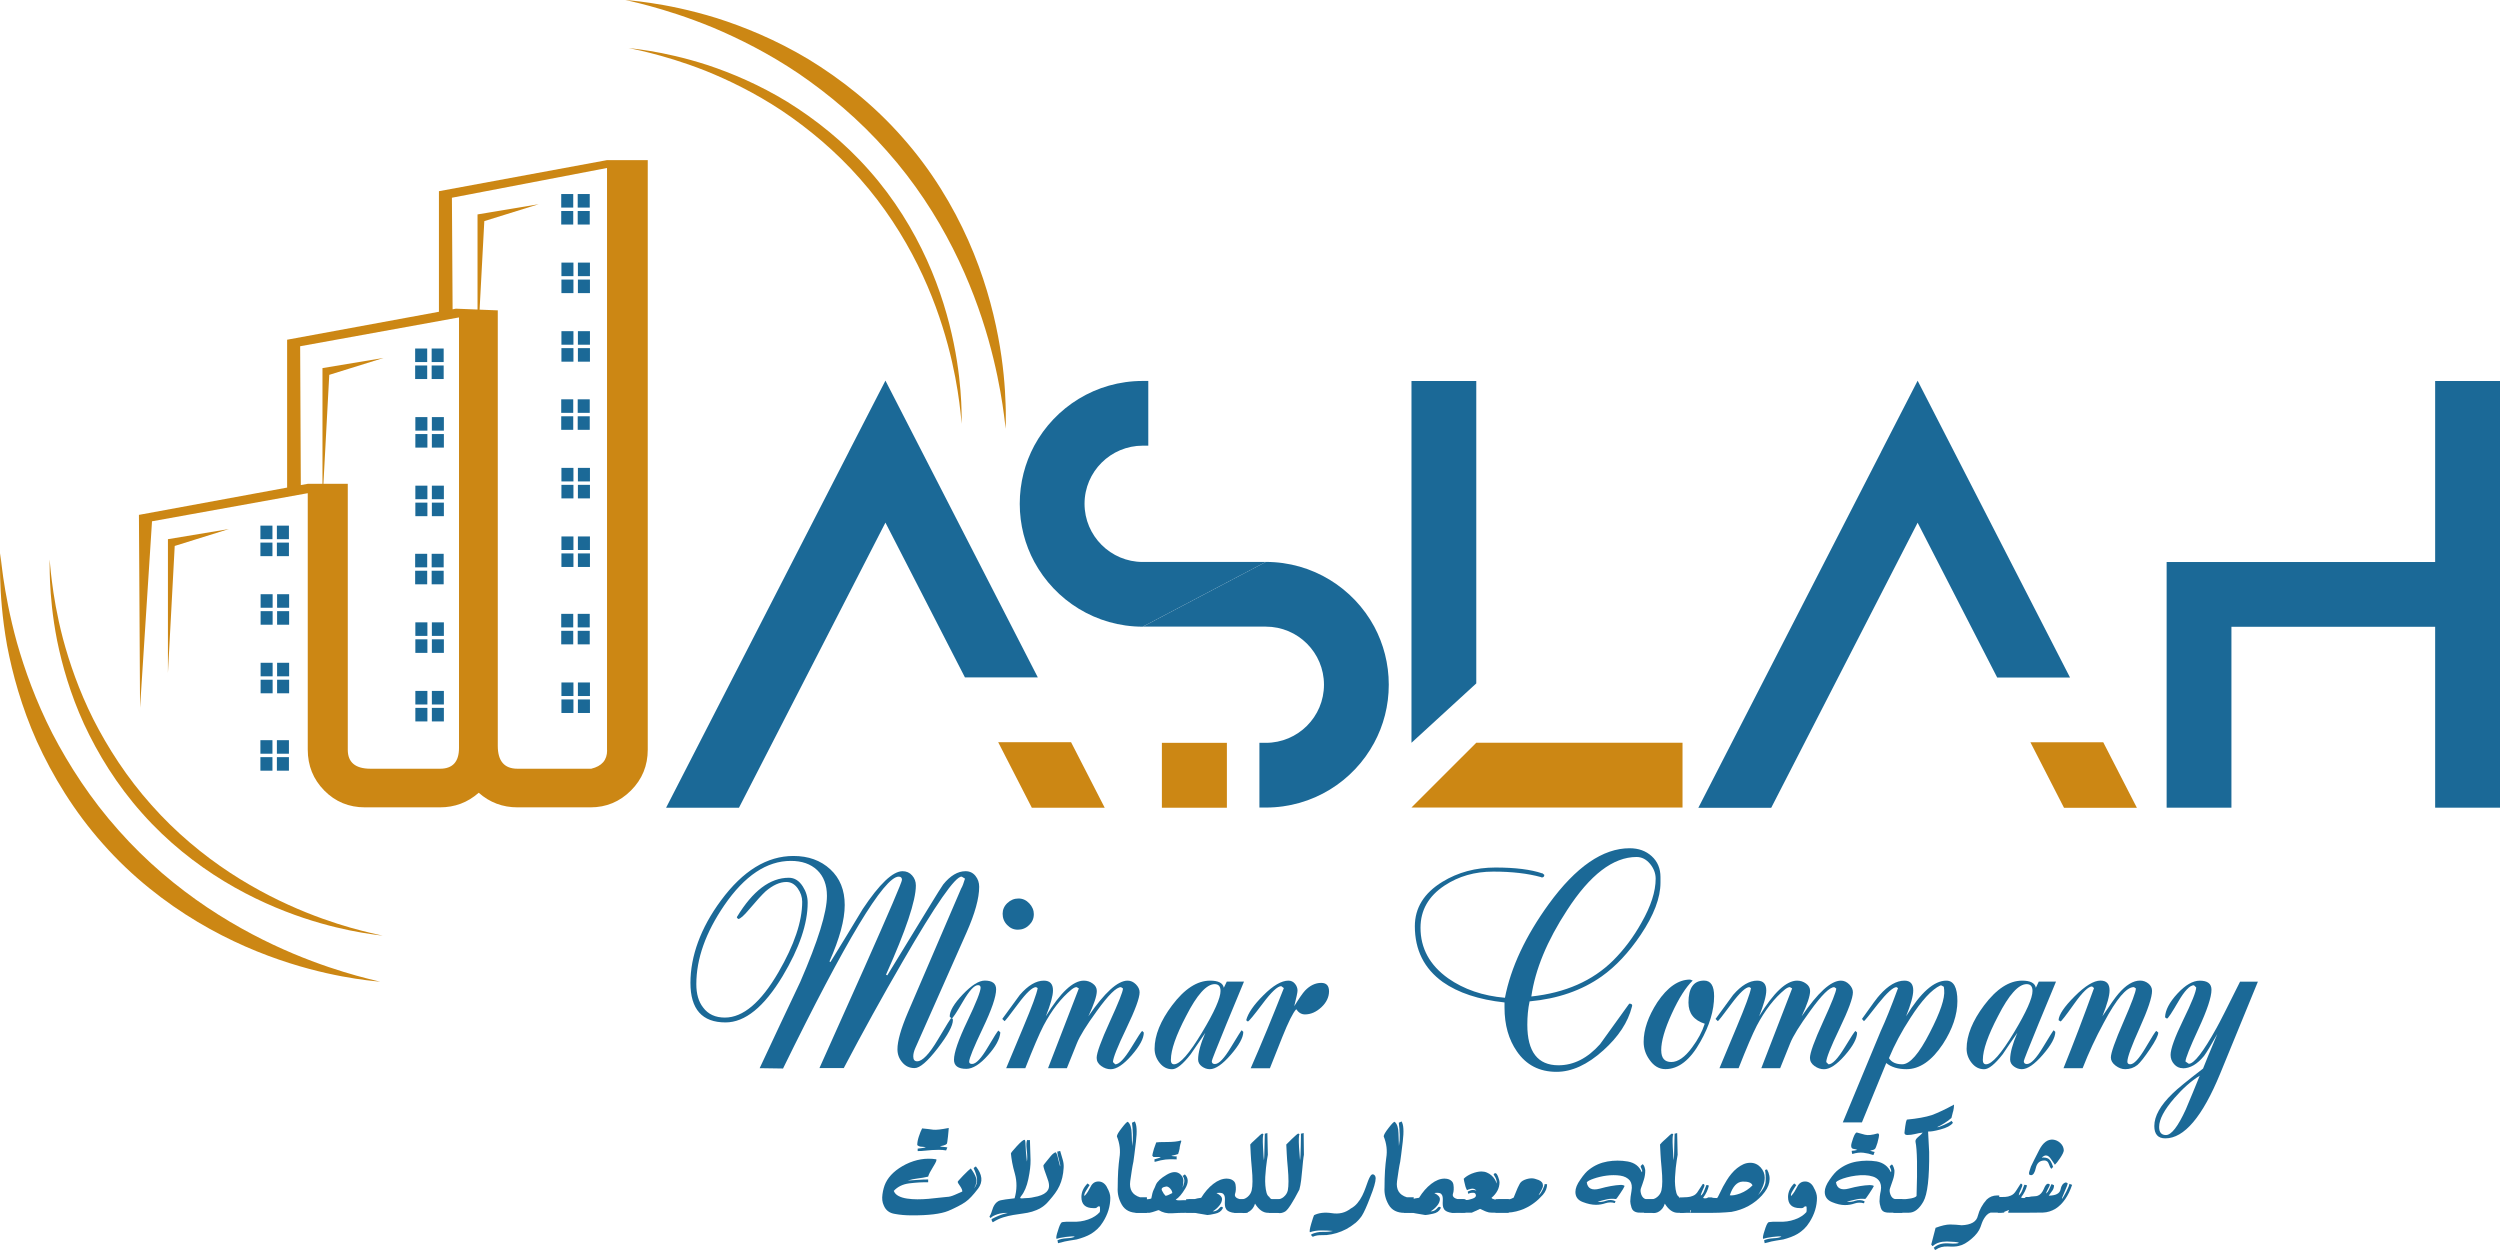 <svg width="98" height="49" viewBox="0 0 98 49" fill="none" xmlns="http://www.w3.org/2000/svg">
<g clip-path="url(#clip0_280_212)">
<path d="M81.145 26.559H78.29L75.171 20.49L69.432 31.665H66.575L73.741 17.71V17.706L75.171 14.924L76.6 17.706L81.145 26.559Z" fill="#1B6997"/>
<path d="M83.766 31.665H80.909L79.593 29.098H82.448L83.766 31.665Z" fill="#CC8714"/>
<path d="M40.683 26.555H37.826L34.709 20.486L28.968 31.662H26.111L33.277 17.706V17.702L34.709 14.92L36.138 17.702L40.683 26.555Z" fill="#1B6997"/>
<path d="M43.304 31.662H40.447L39.129 29.094H41.986L43.304 31.662Z" fill="#CC8714"/>
<path d="M95.458 14.935V22.031H84.932V31.661H87.472V24.57H95.458V31.661H98V14.935H95.458Z" fill="#1B6997"/>
<path d="M57.87 14.935V26.789L55.33 29.117V14.935H57.87Z" fill="#1B6997"/>
<path d="M57.87 29.115H65.955V31.654H55.33L57.87 29.115Z" fill="#CC8714"/>
<path d="M44.797 24.566C42.961 24.566 41.364 23.539 40.547 22.029C40.181 21.351 39.974 20.575 39.974 19.748C39.974 18.921 40.181 18.148 40.543 17.47C41.36 15.958 42.957 14.933 44.797 14.933H45.013V17.47H44.797C43.538 17.47 42.514 18.489 42.514 19.748C42.514 21.006 43.538 22.029 44.797 22.029H49.618" fill="#1B6997"/>
<path d="M49.62 22.027C51.457 22.027 53.054 23.053 53.871 24.564C54.233 25.242 54.44 26.018 54.44 26.841C54.44 27.665 54.233 28.441 53.867 29.119C53.054 30.631 51.457 31.656 49.62 31.656H49.369V29.119H49.62C50.88 29.119 51.9 28.1 51.9 26.841C51.9 25.583 50.88 24.564 49.62 24.564H44.8" fill="#1B6997"/>
<path d="M24.523 0C24.523 0 24.61 0.008 24.776 0.024C24.859 0.032 24.961 0.043 25.082 0.058C25.202 0.072 25.342 0.09 25.497 0.115C26.121 0.207 27.02 0.377 28.097 0.71C29.168 1.051 30.417 1.558 31.689 2.321C32.953 3.091 34.251 4.104 35.378 5.389C36.513 6.666 37.36 8.079 37.96 9.431C38.561 10.786 38.916 12.083 39.125 13.185C39.335 14.289 39.399 15.203 39.419 15.832C39.427 15.988 39.427 16.129 39.427 16.25C39.427 16.37 39.427 16.474 39.427 16.557C39.423 16.723 39.421 16.809 39.421 16.809C39.421 16.809 39.412 16.723 39.393 16.561C39.386 16.48 39.37 16.378 39.355 16.259C39.34 16.141 39.321 16.003 39.297 15.849C39.203 15.235 39.04 14.351 38.741 13.294C38.441 12.24 37.999 11.013 37.355 9.74C36.71 8.467 35.859 7.146 34.771 5.924C33.69 4.696 32.483 3.688 31.307 2.884C30.122 2.085 28.955 1.505 27.944 1.079C26.93 0.661 26.068 0.399 25.468 0.235C25.319 0.194 25.183 0.158 25.067 0.13C24.95 0.1 24.852 0.075 24.77 0.058C24.61 0.021 24.525 0.002 24.525 0.002L24.523 0Z" fill="#CC8714"/>
<path d="M0.009 21.671C0.009 21.671 0.019 21.757 0.036 21.921C0.043 22.002 0.057 22.104 0.072 22.223C0.085 22.341 0.104 22.479 0.126 22.633C0.217 23.249 0.372 24.134 0.664 25.191C0.964 26.246 1.399 27.472 2.05 28.746C2.708 30.011 3.56 31.33 4.65 32.55C5.735 33.777 6.944 34.781 8.13 35.575C9.318 36.37 10.481 36.956 11.494 37.382C12.507 37.808 13.365 38.075 13.964 38.243C14.113 38.286 14.247 38.322 14.364 38.35C14.481 38.38 14.579 38.407 14.658 38.423C14.819 38.461 14.904 38.482 14.904 38.482C14.904 38.482 14.817 38.472 14.651 38.457C14.568 38.45 14.466 38.437 14.345 38.422C14.225 38.407 14.085 38.388 13.931 38.363C13.308 38.267 12.409 38.092 11.338 37.751C10.266 37.41 9.022 36.9 7.747 36.139C6.476 35.38 5.175 34.37 4.043 33.089C2.906 31.814 2.056 30.405 1.443 29.058C0.839 27.704 0.487 26.404 0.277 25.302C0.079 24.193 0.023 23.279 0.006 22.65C0 22.492 0 22.353 0 22.232C0 22.111 0 22.008 0.004 21.925C0.008 21.759 0.011 21.673 0.011 21.673L0.009 21.671Z" fill="#CC8714"/>
<path d="M24.643 1.884C24.643 1.884 24.719 1.893 24.864 1.91C25.008 1.929 25.221 1.955 25.492 2C26.035 2.091 26.82 2.253 27.753 2.556C28.683 2.867 29.765 3.321 30.869 3.995C31.964 4.675 33.088 5.562 34.071 6.679C35.059 7.791 35.802 9.017 36.334 10.19C36.867 11.366 37.19 12.494 37.386 13.453C37.582 14.413 37.652 15.21 37.68 15.758C37.688 15.896 37.691 16.018 37.693 16.124C37.695 16.229 37.699 16.32 37.697 16.391C37.697 16.536 37.697 16.613 37.697 16.613C37.697 16.613 37.69 16.538 37.676 16.395C37.671 16.323 37.659 16.235 37.648 16.129C37.637 16.024 37.623 15.903 37.605 15.77C37.533 15.229 37.405 14.451 37.154 13.518C36.903 12.588 36.53 11.503 35.97 10.377C35.41 9.25 34.665 8.081 33.707 7.001C32.752 5.916 31.683 5.033 30.639 4.332C29.588 3.637 28.555 3.138 27.659 2.776C26.761 2.422 26.001 2.206 25.471 2.072C25.207 2.004 24.998 1.959 24.857 1.929C24.715 1.899 24.642 1.884 24.642 1.884H24.643Z" fill="#CC8714"/>
<path d="M1.948 21.948C1.948 21.948 1.954 22.023 1.967 22.166C1.98 22.309 1.999 22.522 2.035 22.791C2.103 23.332 2.225 24.112 2.471 25.046C2.721 25.977 3.091 27.062 3.655 28.188C4.224 29.309 4.973 30.477 5.935 31.554C6.891 32.635 7.964 33.517 9.014 34.208C10.067 34.899 11.098 35.402 11.994 35.764C12.89 36.126 13.648 36.348 14.176 36.483C14.308 36.519 14.427 36.547 14.528 36.57C14.63 36.595 14.717 36.615 14.789 36.63C14.93 36.66 15.004 36.677 15.004 36.677C15.004 36.677 14.928 36.668 14.783 36.651C14.711 36.644 14.623 36.629 14.517 36.613C14.412 36.598 14.291 36.58 14.155 36.555C13.612 36.461 12.831 36.295 11.9 35.984C10.97 35.673 9.889 35.216 8.784 34.545C7.681 33.875 6.555 32.991 5.569 31.876C4.579 30.767 3.832 29.544 3.291 28.376C2.755 27.201 2.435 26.073 2.239 25.112C2.05 24.15 1.986 23.353 1.961 22.803C1.948 22.528 1.948 22.313 1.946 22.168C1.946 22.023 1.946 21.946 1.946 21.946L1.948 21.948Z" fill="#CC8714"/>
<path d="M16.746 13.662H16.274V14.193H16.746V13.662Z" fill="#1B6997"/>
<path d="M17.392 13.662H16.921V14.193H17.392V13.662Z" fill="#1B6997"/>
<path d="M16.746 14.327H16.274V14.858H16.746V14.327Z" fill="#1B6997"/>
<path d="M17.392 14.327H16.921V14.858H17.392V14.327Z" fill="#1B6997"/>
<path d="M16.754 16.35H16.282V16.881H16.754V16.35Z" fill="#1B6997"/>
<path d="M17.4 16.35H16.929V16.881H17.4V16.35Z" fill="#1B6997"/>
<path d="M16.754 17.015H16.282V17.546H16.754V17.015Z" fill="#1B6997"/>
<path d="M17.4 17.015H16.929V17.546H17.4V17.015Z" fill="#1B6997"/>
<path d="M16.754 19.038H16.282V19.569H16.754V19.038Z" fill="#1B6997"/>
<path d="M17.4 19.038H16.929V19.569H17.4V19.038Z" fill="#1B6997"/>
<path d="M16.754 19.703H16.282V20.234H16.754V19.703Z" fill="#1B6997"/>
<path d="M17.4 19.703H16.929V20.234H17.4V19.703Z" fill="#1B6997"/>
<path d="M16.746 21.709H16.274V22.24H16.746V21.709Z" fill="#1B6997"/>
<path d="M17.392 21.709H16.921V22.24H17.392V21.709Z" fill="#1B6997"/>
<path d="M16.746 22.373H16.274V22.905H16.746V22.373Z" fill="#1B6997"/>
<path d="M17.392 22.373H16.921V22.905H17.392V22.373Z" fill="#1B6997"/>
<path d="M16.754 24.396H16.282V24.927H16.754V24.396Z" fill="#1B6997"/>
<path d="M17.4 24.396H16.929V24.927H17.4V24.396Z" fill="#1B6997"/>
<path d="M16.754 25.061H16.282V25.593H16.754V25.061Z" fill="#1B6997"/>
<path d="M17.4 25.061H16.929V25.593H17.4V25.061Z" fill="#1B6997"/>
<path d="M16.754 27.084H16.282V27.616H16.754V27.084Z" fill="#1B6997"/>
<path d="M17.4 27.084H16.929V27.616H17.4V27.084Z" fill="#1B6997"/>
<path d="M16.754 27.749H16.282V28.28H16.754V27.749Z" fill="#1B6997"/>
<path d="M17.4 27.749H16.929V28.28H17.4V27.749Z" fill="#1B6997"/>
<path d="M22.471 7.606H22V8.137H22.471V7.606Z" fill="#1B6997"/>
<path d="M23.118 7.606H22.646V8.137H23.118V7.606Z" fill="#1B6997"/>
<path d="M22.471 8.271H22V8.802H22.471V8.271Z" fill="#1B6997"/>
<path d="M23.118 8.271H22.646V8.802H23.118V8.271Z" fill="#1B6997"/>
<path d="M22.479 10.294H22.008V10.825H22.479V10.294Z" fill="#1B6997"/>
<path d="M23.126 10.294H22.654V10.825H23.126V10.294Z" fill="#1B6997"/>
<path d="M22.479 10.959H22.008V11.49H22.479V10.959Z" fill="#1B6997"/>
<path d="M23.126 10.959H22.654V11.49H23.126V10.959Z" fill="#1B6997"/>
<path d="M22.479 12.982H22.008V13.513H22.479V12.982Z" fill="#1B6997"/>
<path d="M23.126 12.982H22.654V13.513H23.126V12.982Z" fill="#1B6997"/>
<path d="M22.479 13.647H22.008V14.178H22.479V13.647Z" fill="#1B6997"/>
<path d="M23.126 13.647H22.654V14.178H23.126V13.647Z" fill="#1B6997"/>
<path d="M22.471 15.653H22V16.184H22.471V15.653Z" fill="#1B6997"/>
<path d="M23.118 15.653H22.646V16.184H23.118V15.653Z" fill="#1B6997"/>
<path d="M22.471 16.318H22V16.849H22.471V16.318Z" fill="#1B6997"/>
<path d="M23.118 16.318H22.646V16.849H23.118V16.318Z" fill="#1B6997"/>
<path d="M22.479 18.341H22.008V18.872H22.479V18.341Z" fill="#1B6997"/>
<path d="M23.126 18.341H22.654V18.872H23.126V18.341Z" fill="#1B6997"/>
<path d="M22.479 19.006H22.008V19.537H22.479V19.006Z" fill="#1B6997"/>
<path d="M23.126 19.006H22.654V19.537H23.126V19.006Z" fill="#1B6997"/>
<path d="M22.479 21.029H22.008V21.56H22.479V21.029Z" fill="#1B6997"/>
<path d="M23.126 21.029H22.654V21.56H23.126V21.029Z" fill="#1B6997"/>
<path d="M22.479 21.694H22.008V22.225H22.479V21.694Z" fill="#1B6997"/>
<path d="M23.126 21.694H22.654V22.225H23.126V21.694Z" fill="#1B6997"/>
<path d="M22.471 24.063H22V24.594H22.471V24.063Z" fill="#1B6997"/>
<path d="M23.118 24.063H22.646V24.594H23.118V24.063Z" fill="#1B6997"/>
<path d="M22.471 24.728H22V25.259H22.471V24.728Z" fill="#1B6997"/>
<path d="M23.118 24.728H22.646V25.259H23.118V24.728Z" fill="#1B6997"/>
<path d="M22.479 26.753H22.008V27.284H22.479V26.753Z" fill="#1B6997"/>
<path d="M23.126 26.753H22.654V27.284H23.126V26.753Z" fill="#1B6997"/>
<path d="M22.479 27.418H22.008V27.949H22.479V27.418Z" fill="#1B6997"/>
<path d="M23.126 27.418H22.654V27.949H23.126V27.418Z" fill="#1B6997"/>
<path d="M10.68 20.605H10.208V21.136H10.68V20.605Z" fill="#1B6997"/>
<path d="M11.326 20.605H10.854V21.136H11.326V20.605Z" fill="#1B6997"/>
<path d="M10.68 21.27H10.208V21.801H10.68V21.27Z" fill="#1B6997"/>
<path d="M11.326 21.27H10.854V21.801H11.326V21.27Z" fill="#1B6997"/>
<path d="M10.687 23.293H10.216V23.824H10.687V23.293Z" fill="#1B6997"/>
<path d="M11.334 23.293H10.862V23.824H11.334V23.293Z" fill="#1B6997"/>
<path d="M10.687 23.957H10.216V24.489H10.687V23.957Z" fill="#1B6997"/>
<path d="M11.334 23.957H10.862V24.489H11.334V23.957Z" fill="#1B6997"/>
<path d="M10.687 25.981H10.216V26.512H10.687V25.981Z" fill="#1B6997"/>
<path d="M11.334 25.981H10.862V26.512H11.334V25.981Z" fill="#1B6997"/>
<path d="M10.687 26.645H10.216V27.177H10.687V26.645Z" fill="#1B6997"/>
<path d="M11.334 26.645H10.862V27.177H11.334V26.645Z" fill="#1B6997"/>
<path d="M10.68 29.015H10.208V29.546H10.68V29.015Z" fill="#1B6997"/>
<path d="M11.326 29.015H10.854V29.546H11.326V29.015Z" fill="#1B6997"/>
<path d="M10.68 29.68H10.208V30.211H10.68V29.68Z" fill="#1B6997"/>
<path d="M11.326 29.68H10.854V30.211H11.326V29.68Z" fill="#1B6997"/>
<path d="M23.799 6.276L17.206 7.495V12.221L11.255 13.317V19.113L5.446 20.183L5.49 27.744L5.959 20.435L12.064 19.333V29.384C12.064 30.015 12.279 30.55 12.712 30.989C13.144 31.428 13.676 31.648 14.306 31.648H17.246C17.827 31.648 18.334 31.458 18.766 31.076C19.198 31.458 19.705 31.648 20.286 31.648H23.15C23.765 31.648 24.293 31.428 24.733 30.989C25.172 30.55 25.392 30.015 25.392 29.384V6.276H23.799ZM17.993 29.316C17.993 29.861 17.746 30.134 17.25 30.134H14.525C13.931 30.134 13.633 29.885 13.633 29.392V18.966H12.678L12.907 14.694L15.037 14.031L12.641 14.43V18.966H12.062L11.792 19.015L11.766 13.573L17.993 12.443V29.318V29.316ZM23.799 29.412C23.799 29.795 23.592 30.034 23.177 30.134H20.286C19.771 30.134 19.513 29.836 19.513 29.237V12.166L18.8 12.138L18.985 8.668L21.116 8.005L18.719 8.405V12.134L17.87 12.1L17.742 12.125L17.715 7.751L23.795 6.585V29.414L23.799 29.412Z" fill="#CC8714"/>
<path d="M6.583 26.378L6.849 21.401L8.978 20.737L6.583 21.136V26.378Z" fill="#CC8714"/>
<path d="M48.094 29.119H45.546V31.663H48.094V29.119Z" fill="#CC8714"/>
<path d="M30.696 41.886L29.779 41.872C30.305 40.744 30.835 39.618 31.371 38.489C32.067 36.886 32.416 35.764 32.416 35.12C32.416 34.687 32.287 34.351 32.033 34.108C31.778 33.867 31.433 33.747 31.001 33.747C30.058 33.747 29.189 34.327 28.391 35.489C27.661 36.557 27.296 37.587 27.296 38.58C27.296 38.962 27.384 39.267 27.563 39.495C27.759 39.759 28.042 39.889 28.416 39.889C29.128 39.889 29.828 39.296 30.517 38.109C31.135 37.041 31.446 36.122 31.446 35.349C31.446 35.163 31.386 34.988 31.269 34.822C31.15 34.656 31.001 34.574 30.824 34.574C30.569 34.574 30.298 34.696 30.009 34.943C29.873 35.069 29.66 35.302 29.372 35.642C29.159 35.896 29.015 36.024 28.938 36.024L28.887 35.973V35.947C29.508 34.92 30.186 34.408 30.924 34.408C31.144 34.408 31.327 34.523 31.471 34.751C31.597 34.946 31.661 35.157 31.661 35.387C31.661 36.21 31.335 37.167 30.68 38.262C29.951 39.475 29.204 40.079 28.44 40.079C27.524 40.079 27.065 39.563 27.065 38.527C27.065 37.491 27.463 36.374 28.263 35.297C29.121 34.135 30.066 33.554 31.103 33.554C31.689 33.554 32.17 33.728 32.547 34.076C32.925 34.425 33.113 34.89 33.113 35.476C33.113 36.062 32.913 36.791 32.515 37.689L32.553 37.713C32.977 37.026 33.398 36.337 33.815 35.64C34.477 34.647 34.999 34.151 35.38 34.151C35.533 34.151 35.657 34.206 35.755 34.317C35.853 34.428 35.902 34.558 35.902 34.711C35.902 35.304 35.512 36.47 34.731 38.209L34.782 38.233L36.398 35.589C36.73 35.046 36.921 34.741 36.972 34.673C37.253 34.325 37.545 34.151 37.85 34.151C38.011 34.151 38.141 34.214 38.239 34.336C38.337 34.459 38.384 34.602 38.384 34.762C38.384 35.212 38.218 35.809 37.888 36.555L35.876 41.094C35.825 41.213 35.8 41.319 35.8 41.413C35.8 41.541 35.851 41.603 35.953 41.603C36.157 41.603 36.427 41.321 36.762 40.757C37.098 40.194 37.27 39.912 37.279 39.912C37.33 39.912 37.354 39.936 37.354 39.987C37.354 40.207 37.154 40.577 36.757 41.093C36.357 41.611 36.057 41.869 35.853 41.869C35.65 41.869 35.497 41.795 35.37 41.646C35.242 41.498 35.18 41.326 35.18 41.13C35.18 40.808 35.316 40.33 35.587 39.693L37.675 34.835C37.726 34.751 37.777 34.619 37.828 34.442L37.7 34.364C37.453 34.34 36.681 35.449 35.382 37.697C34.584 39.07 33.817 40.46 33.077 41.867H32.123C32.71 40.561 33.294 39.251 33.881 37.938C34.865 35.724 35.357 34.575 35.357 34.491C35.357 34.406 35.314 34.364 35.229 34.364C34.66 34.364 33.149 36.87 30.698 41.88L30.696 41.886Z" fill="#1B6997"/>
<path d="M38.437 38.706C38.437 38.648 38.403 38.618 38.336 38.618C38.192 38.618 37.994 38.834 37.743 39.266C37.492 39.697 37.347 39.919 37.304 39.927L37.228 39.849C37.228 39.629 37.4 39.339 37.743 38.979C38.087 38.62 38.373 38.439 38.603 38.439C38.901 38.439 39.048 38.553 39.048 38.781C39.048 39.07 38.873 39.582 38.52 40.32C38.168 41.059 37.992 41.49 37.992 41.618C37.992 41.678 38.03 41.707 38.107 41.707C38.26 41.707 38.464 41.49 38.718 41.059C38.973 40.626 39.114 40.405 39.139 40.398L39.214 40.473C39.19 40.737 39.028 41.032 38.731 41.364C38.417 41.72 38.132 41.899 37.879 41.899C37.557 41.899 37.396 41.78 37.396 41.543C37.396 41.262 37.57 40.759 37.919 40.03C38.268 39.301 38.441 38.861 38.441 38.708L38.437 38.706ZM40.525 35.845C40.525 36.007 40.463 36.146 40.34 36.265C40.218 36.384 40.07 36.444 39.901 36.444C39.731 36.444 39.599 36.382 39.48 36.259C39.361 36.137 39.303 35.99 39.303 35.82C39.303 35.66 39.363 35.519 39.488 35.4C39.612 35.282 39.757 35.221 39.927 35.221C40.087 35.221 40.229 35.285 40.348 35.412C40.467 35.538 40.527 35.683 40.527 35.843L40.525 35.845Z" fill="#1B6997"/>
<path d="M41.822 41.874H41.083L42.291 38.746L42.203 38.695C42.152 38.695 42.088 38.725 42.012 38.783C41.595 39.122 41.228 39.597 40.905 40.207C40.743 40.522 40.505 41.076 40.192 41.873H39.442C39.67 41.33 39.896 40.791 40.117 40.258C40.456 39.452 40.643 38.944 40.677 38.733L40.613 38.695C40.47 38.695 40.234 38.915 39.906 39.356C39.58 39.797 39.402 40.021 39.378 40.03L39.289 39.942C39.519 39.629 39.747 39.315 39.977 39C40.3 38.627 40.615 38.441 40.92 38.441C41.158 38.441 41.277 38.569 41.277 38.823C41.277 39.036 41.182 39.375 40.996 39.84C41.565 38.908 42.061 38.441 42.486 38.441C42.614 38.441 42.729 38.478 42.836 38.556C42.942 38.631 42.995 38.729 42.995 38.847C42.995 39.043 42.883 39.373 42.663 39.84C43.3 38.908 43.813 38.441 44.203 38.441C44.322 38.441 44.43 38.489 44.528 38.587C44.624 38.685 44.673 38.789 44.673 38.898C44.673 39.119 44.5 39.591 44.151 40.317C43.802 41.042 43.628 41.481 43.628 41.633L43.717 41.722C43.87 41.722 44.077 41.505 44.341 41.074C44.603 40.641 44.748 40.42 44.773 40.413L44.837 40.477C44.837 40.706 44.679 41.002 44.36 41.368C44.041 41.733 43.768 41.914 43.538 41.914C43.411 41.914 43.287 41.873 43.168 41.788C43.049 41.703 42.989 41.597 42.989 41.469C42.989 41.273 43.161 40.803 43.504 40.051C43.847 39.301 44.021 38.866 44.021 38.748L43.945 38.697C43.766 38.689 43.449 39.002 42.991 39.639C42.584 40.198 42.325 40.618 42.214 40.897L41.82 41.876L41.822 41.874Z" fill="#1B6997"/>
<path d="M47.628 41.709C47.781 41.709 47.989 41.49 48.252 41.053C48.517 40.616 48.656 40.394 48.673 40.386L48.737 40.45C48.737 40.671 48.573 40.97 48.247 41.347C47.921 41.724 47.645 41.912 47.427 41.912C47.315 41.912 47.212 41.876 47.114 41.805C47.016 41.733 46.966 41.641 46.966 41.532C46.966 41.27 47.061 40.921 47.247 40.488C47.051 40.769 46.861 41.047 46.674 41.328C46.369 41.718 46.127 41.914 45.948 41.914C45.752 41.914 45.59 41.831 45.458 41.665C45.326 41.499 45.26 41.315 45.26 41.111C45.26 40.586 45.49 40.017 45.948 39.407C46.433 38.763 46.929 38.441 47.438 38.441C47.76 38.441 47.94 38.535 47.973 38.721L48.089 38.48H48.764C48.533 39.032 48.305 39.586 48.075 40.145C47.693 41.078 47.502 41.562 47.502 41.596C47.502 41.673 47.544 41.711 47.63 41.711L47.628 41.709ZM45.897 41.543C45.897 41.661 45.939 41.72 46.023 41.72C46.254 41.72 46.618 41.306 47.119 40.473C47.604 39.669 47.845 39.124 47.845 38.846C47.845 38.667 47.768 38.578 47.617 38.578C47.295 38.578 46.921 38.994 46.497 39.825C46.097 40.588 45.899 41.16 45.899 41.541L45.897 41.543Z" fill="#1B6997"/>
<path d="M49.028 41.874C49.445 40.925 49.877 39.878 50.327 38.733L50.225 38.657C50.082 38.657 49.837 38.885 49.494 39.345C49.15 39.802 48.956 40.036 48.915 40.044L48.851 39.993C48.919 39.721 49.143 39.395 49.526 39.013C49.908 38.631 50.235 38.441 50.506 38.441C50.608 38.441 50.693 38.48 50.761 38.561C50.829 38.642 50.863 38.733 50.863 38.834C50.863 38.902 50.819 39.105 50.734 39.444C50.921 39.139 51.061 38.936 51.155 38.834C51.349 38.631 51.562 38.529 51.792 38.529C51.996 38.529 52.098 38.64 52.098 38.861C52.098 39.081 51.998 39.298 51.798 39.484C51.598 39.67 51.383 39.765 51.155 39.765C51.019 39.765 50.904 39.697 50.812 39.561C50.685 39.697 50.503 40.062 50.265 40.656C50.103 41.062 49.943 41.469 49.78 41.876H49.03L49.028 41.874Z" fill="#1B6997"/>
<path d="M60.461 34.231L60.537 34.295C60.537 34.362 60.503 34.397 60.435 34.397L60.41 34.383C59.892 34.24 59.269 34.167 58.538 34.167C57.806 34.167 57.18 34.349 56.627 34.713C55.999 35.129 55.684 35.679 55.684 36.367C55.684 37.173 56.045 37.834 56.767 38.35C57.385 38.783 58.128 39.038 58.994 39.113C59.224 37.926 59.797 36.702 60.712 35.438C61.774 33.98 62.83 33.251 63.882 33.251C64.231 33.251 64.519 33.355 64.748 33.564C64.976 33.773 65.091 34.044 65.091 34.383V34.6C65.091 35.193 64.832 35.877 64.314 36.647C63.846 37.342 63.337 37.885 62.786 38.275C62.006 38.827 61.063 39.153 59.96 39.254C59.899 39.542 59.871 39.848 59.871 40.17C59.871 41.23 60.278 41.759 61.093 41.759C61.687 41.759 62.23 41.484 62.722 40.932C63.086 40.424 63.456 39.912 63.829 39.394L63.867 39.343C63.942 39.343 63.982 39.367 63.982 39.42L63.969 39.471C63.816 40.074 63.443 40.641 62.849 41.175C62.228 41.735 61.617 42.016 61.016 42.016C60.344 42.016 59.828 41.748 59.462 41.215C59.139 40.75 58.977 40.177 58.977 39.499V39.296C57.968 39.186 57.161 38.919 56.558 38.495C55.828 37.97 55.462 37.241 55.462 36.308C55.462 35.589 55.822 35.007 56.544 34.566C57.155 34.193 57.847 34.007 58.621 34.007C59.394 34.007 60.012 34.084 60.454 34.236L60.461 34.231ZM64.154 33.594C63.237 33.594 62.328 34.289 61.429 35.679C60.648 36.875 60.18 38.002 60.028 39.062C61.361 38.919 62.43 38.448 63.235 37.651C63.66 37.227 64.029 36.736 64.342 36.176C64.716 35.523 64.902 34.947 64.902 34.447C64.902 34.236 64.829 34.041 64.68 33.861C64.531 33.683 64.355 33.594 64.152 33.594H64.154Z" fill="#1B6997"/>
<path d="M65.121 41.174C65.121 41.479 65.253 41.631 65.515 41.631C65.777 41.631 66.051 41.441 66.33 41.059C66.558 40.754 66.724 40.445 66.826 40.13C66.401 39.995 66.188 39.719 66.188 39.303C66.188 38.727 66.392 38.439 66.799 38.439C67.063 38.439 67.193 38.642 67.193 39.049C67.193 39.608 67.014 40.202 66.658 40.829C66.26 41.55 65.8 41.91 65.283 41.91C65.036 41.91 64.829 41.788 64.659 41.541C64.506 41.33 64.431 41.096 64.431 40.842C64.431 40.358 64.61 39.842 64.966 39.29C65.364 38.697 65.794 38.399 66.252 38.399C66.262 38.399 66.277 38.405 66.303 38.418C66.328 38.431 66.345 38.437 66.354 38.437C66.083 38.7 65.809 39.132 65.534 39.734C65.257 40.337 65.119 40.816 65.119 41.172L65.121 41.174Z" fill="#1B6997"/>
<path d="M69.783 41.874H69.043L70.252 38.746L70.164 38.695C70.113 38.695 70.049 38.725 69.973 38.783C69.556 39.122 69.189 39.597 68.866 40.207C68.704 40.522 68.466 41.076 68.153 41.873H67.403C67.631 41.33 67.857 40.791 68.078 40.258C68.417 39.452 68.604 38.944 68.638 38.733L68.574 38.695C68.43 38.695 68.195 38.915 67.867 39.356C67.54 39.797 67.363 40.021 67.339 40.03L67.25 39.942C67.48 39.629 67.708 39.315 67.938 39C68.261 38.627 68.576 38.441 68.881 38.441C69.119 38.441 69.238 38.569 69.238 38.823C69.238 39.036 69.143 39.375 68.957 39.84C69.526 38.908 70.022 38.441 70.447 38.441C70.575 38.441 70.69 38.478 70.797 38.556C70.903 38.631 70.956 38.729 70.956 38.847C70.956 39.043 70.844 39.373 70.624 39.84C71.261 38.908 71.774 38.441 72.164 38.441C72.283 38.441 72.391 38.489 72.489 38.587C72.585 38.685 72.634 38.789 72.634 38.898C72.634 39.119 72.46 39.591 72.112 40.317C71.763 41.042 71.589 41.481 71.589 41.633L71.678 41.722C71.831 41.722 72.038 41.505 72.302 41.074C72.564 40.641 72.709 40.42 72.734 40.413L72.798 40.477C72.798 40.706 72.64 41.002 72.321 41.368C72.002 41.733 71.729 41.914 71.499 41.914C71.372 41.914 71.248 41.873 71.129 41.788C71.01 41.703 70.95 41.597 70.95 41.469C70.95 41.273 71.122 40.803 71.465 40.051C71.808 39.301 71.981 38.866 71.981 38.748L71.906 38.697C71.727 38.689 71.41 39.002 70.952 39.639C70.544 40.198 70.286 40.618 70.175 40.897L69.781 41.876L69.783 41.874Z" fill="#1B6997"/>
<path d="M72.238 43.997L73.728 40.411C73.907 40.028 74.132 39.469 74.403 38.733L74.339 38.695C74.203 38.704 73.966 38.919 73.626 39.343C73.277 39.793 73.091 40.021 73.066 40.03L72.989 39.942C73.372 39.399 73.603 39.085 73.688 39C74.02 38.627 74.341 38.441 74.656 38.441C74.884 38.441 74.999 38.569 74.999 38.823C74.999 39.036 74.905 39.375 74.718 39.84C75.288 38.908 75.814 38.441 76.296 38.441C76.585 38.441 76.73 38.708 76.73 39.241C76.73 39.774 76.54 40.347 76.157 40.933C75.723 41.586 75.248 41.912 74.731 41.912C74.401 41.912 74.137 41.831 73.941 41.671L72.987 43.999H72.236L72.238 43.997ZM76.198 38.682L76.11 38.631H76.059C75.719 38.793 75.329 39.217 74.888 39.902C74.539 40.437 74.26 40.963 74.047 41.479C74.148 41.641 74.322 41.72 74.569 41.72C74.867 41.72 75.227 41.306 75.651 40.473C76.059 39.684 76.246 39.13 76.212 38.808L76.198 38.682Z" fill="#1B6997"/>
<path d="M79.459 41.709C79.612 41.709 79.82 41.49 80.084 41.053C80.348 40.616 80.487 40.394 80.504 40.386L80.568 40.45C80.568 40.671 80.404 40.97 80.078 41.347C79.752 41.724 79.476 41.912 79.258 41.912C79.146 41.912 79.043 41.876 78.945 41.805C78.847 41.733 78.797 41.641 78.797 41.532C78.797 41.27 78.892 40.921 79.079 40.488C78.882 40.769 78.692 41.047 78.505 41.328C78.2 41.718 77.958 41.914 77.779 41.914C77.583 41.914 77.421 41.831 77.289 41.665C77.157 41.499 77.091 41.315 77.091 41.111C77.091 40.586 77.321 40.017 77.779 39.407C78.264 38.763 78.76 38.441 79.269 38.441C79.591 38.441 79.771 38.535 79.805 38.721L79.919 38.48H80.595C80.365 39.032 80.136 39.586 79.906 40.145C79.523 41.078 79.333 41.562 79.333 41.596C79.333 41.673 79.374 41.711 79.461 41.711L79.459 41.709ZM77.726 41.543C77.726 41.661 77.768 41.72 77.853 41.72C78.083 41.72 78.447 41.306 78.948 40.473C79.433 39.669 79.674 39.124 79.674 38.846C79.674 38.667 79.597 38.578 79.446 38.578C79.124 38.578 78.75 38.994 78.326 39.825C77.926 40.588 77.728 41.16 77.728 41.541L77.726 41.543Z" fill="#1B6997"/>
<path d="M83.393 41.618C83.393 41.686 83.431 41.72 83.508 41.72C83.651 41.72 83.851 41.503 84.106 41.072C84.36 40.639 84.5 40.418 84.526 40.411L84.604 40.475C84.604 40.586 84.496 40.801 84.279 41.123C84.062 41.445 83.898 41.652 83.789 41.746C83.653 41.855 83.491 41.912 83.306 41.912C83.178 41.912 83.054 41.865 82.931 41.773C82.808 41.68 82.746 41.573 82.746 41.454C82.746 41.275 82.91 40.812 83.237 40.062C83.563 39.313 83.727 38.874 83.727 38.746L83.651 38.695C83.363 38.687 82.967 39.153 82.467 40.094C82.152 40.671 81.877 41.264 81.639 41.874H80.889C81.279 40.908 81.679 39.861 82.086 38.732L82.009 38.668C81.865 38.668 81.632 38.894 81.309 39.348C80.987 39.802 80.808 40.032 80.774 40.041L80.696 39.991C80.706 39.78 80.915 39.467 81.326 39.056C81.737 38.646 82.075 38.439 82.339 38.439C82.576 38.439 82.695 38.567 82.695 38.821C82.695 39.034 82.601 39.373 82.414 39.838C82.72 39.38 82.927 39.088 83.038 38.96C83.336 38.612 83.619 38.439 83.891 38.439C84.01 38.439 84.117 38.476 84.215 38.553C84.311 38.629 84.36 38.727 84.36 38.846C84.36 39.092 84.2 39.572 83.878 40.288C83.555 41.004 83.393 41.447 83.393 41.616V41.618Z" fill="#1B6997"/>
<path d="M85.569 41.874C85.434 41.874 85.319 41.822 85.226 41.716C85.132 41.611 85.087 41.49 85.087 41.354C85.087 41.117 85.253 40.659 85.583 39.981C85.915 39.303 86.084 38.879 86.092 38.71L86.003 38.621C85.841 38.621 85.635 38.838 85.385 39.269C85.134 39.701 84.989 39.923 84.945 39.93L84.87 39.88C84.879 39.599 85.04 39.29 85.353 38.951C85.666 38.612 85.96 38.442 86.231 38.442C86.537 38.442 86.69 38.561 86.69 38.798C86.69 39.087 86.52 39.597 86.18 40.332C85.841 41.064 85.671 41.492 85.671 41.611L85.798 41.699C86.001 41.709 86.367 41.238 86.893 40.288C87.012 40.077 87.317 39.475 87.81 38.482H88.509L87.033 42.081C86.337 43.777 85.62 44.624 84.881 44.624C84.593 44.624 84.449 44.462 84.449 44.14C84.449 43.75 84.687 43.327 85.162 42.869C85.341 42.69 85.739 42.364 86.359 41.889C86.427 41.71 86.614 41.258 86.92 40.529C86.673 40.97 86.499 41.258 86.397 41.394C86.133 41.716 85.858 41.878 85.569 41.878V41.874ZM86.231 42.166C85.899 42.37 85.569 42.662 85.237 43.044C84.838 43.502 84.638 43.879 84.638 44.176C84.638 44.387 84.726 44.494 84.906 44.494C85.119 44.494 85.377 44.159 85.683 43.49C85.869 43.05 86.052 42.609 86.229 42.168L86.231 42.166Z" fill="#1B6997"/>
<path d="M38.206 45.756C38.221 45.741 38.24 45.73 38.257 45.726C38.508 46.041 38.538 46.327 38.347 46.585C38.15 46.845 37.986 47.02 37.852 47.111C37.688 47.226 37.461 47.344 37.173 47.467C36.88 47.587 36.4 47.646 35.732 47.642C35.496 47.642 35.277 47.623 35.076 47.585C34.864 47.553 34.721 47.442 34.644 47.254C34.585 47.133 34.568 46.986 34.593 46.813C34.617 46.64 34.659 46.493 34.717 46.37C34.859 46.078 35.123 45.836 35.509 45.64C35.902 45.447 36.3 45.382 36.699 45.444C36.731 45.464 36.692 45.56 36.582 45.734C36.473 45.907 36.407 46.037 36.383 46.124C36.245 46.156 36.111 46.18 35.977 46.195C35.843 46.21 35.711 46.239 35.579 46.278C35.687 46.271 35.777 46.265 35.855 46.259C35.932 46.255 35.99 46.252 36.032 46.248C36.073 46.244 36.122 46.24 36.181 46.239C36.237 46.237 36.307 46.235 36.384 46.235V46.346C36.269 46.342 36.151 46.346 36.03 46.352C35.907 46.359 35.781 46.372 35.647 46.387C35.391 46.419 35.189 46.517 35.036 46.683C35.068 46.77 35.132 46.836 35.227 46.885C35.321 46.934 35.432 46.966 35.556 46.984C35.683 47.003 35.819 47.013 35.962 47.013C36.105 47.013 36.256 47.007 36.398 46.994C36.539 46.983 36.673 46.968 36.799 46.952C36.926 46.937 37.031 46.926 37.118 46.919C37.201 46.919 37.303 46.892 37.425 46.839C37.554 46.785 37.654 46.742 37.721 46.709C37.727 46.659 37.699 46.589 37.637 46.498C37.574 46.412 37.542 46.355 37.542 46.327C37.542 46.314 37.614 46.231 37.759 46.08C37.908 45.928 38.006 45.836 38.055 45.803C38.153 45.933 38.223 46.058 38.261 46.171C38.3 46.284 38.276 46.421 38.185 46.587C38.276 46.47 38.314 46.348 38.3 46.22C38.285 46.092 38.242 45.95 38.166 45.792L38.202 45.756H38.206ZM36.134 45.007C36.181 44.999 36.217 44.993 36.243 44.988C36.269 44.982 36.286 44.98 36.294 44.977C36.245 44.962 36.19 44.952 36.128 44.952C36.066 44.952 36.007 44.931 35.956 44.888C35.956 44.79 35.977 44.677 36.019 44.551C36.06 44.425 36.103 44.319 36.147 44.233C36.234 44.24 36.315 44.249 36.388 44.259C36.462 44.268 36.53 44.276 36.588 44.285C36.699 44.297 36.899 44.274 37.191 44.216C37.191 44.236 37.188 44.274 37.182 44.331C37.176 44.387 37.169 44.46 37.161 44.551C37.141 44.735 37.126 44.833 37.112 44.841C37.082 44.869 37.039 44.89 36.98 44.905C36.922 44.92 36.879 44.929 36.846 44.933C36.892 44.948 36.937 44.958 36.988 44.96C37.037 44.962 37.088 44.969 37.137 44.98C37.129 45.001 37.12 45.02 37.112 45.039C37.105 45.057 37.097 45.078 37.088 45.097C36.992 45.08 36.897 45.073 36.807 45.073C36.716 45.073 36.626 45.076 36.535 45.082C36.445 45.088 36.352 45.095 36.26 45.106C36.167 45.118 36.071 45.122 35.973 45.122V45.026C35.994 45.026 36.047 45.018 36.134 45.005V45.007Z" fill="#1B6997"/>
<path d="M41.493 45.137C41.508 45.129 41.529 45.122 41.559 45.118C41.599 45.255 41.635 45.374 41.663 45.474C41.691 45.574 41.703 45.675 41.695 45.779C41.688 45.916 41.669 46.043 41.642 46.158C41.616 46.273 41.578 46.382 41.531 46.485C41.484 46.587 41.425 46.685 41.358 46.777C41.29 46.87 41.212 46.966 41.126 47.064C41.024 47.188 40.914 47.284 40.803 47.348C40.69 47.414 40.575 47.463 40.458 47.497C40.341 47.531 40.221 47.555 40.098 47.57C39.975 47.585 39.851 47.604 39.721 47.627C39.591 47.649 39.459 47.679 39.325 47.721C39.191 47.762 39.055 47.827 38.919 47.913C38.887 47.881 38.87 47.84 38.87 47.789C38.965 47.738 39.059 47.695 39.151 47.655C39.244 47.615 39.361 47.58 39.502 47.548C39.368 47.54 39.238 47.555 39.106 47.597C38.965 47.644 38.874 47.693 38.834 47.747C38.812 47.721 38.797 47.706 38.789 47.702C38.782 47.698 38.795 47.668 38.829 47.612C38.853 47.561 38.872 47.512 38.885 47.463C38.9 47.414 38.916 47.367 38.934 47.324C38.953 47.28 38.978 47.239 39.006 47.199C39.034 47.16 39.074 47.124 39.123 47.092C39.163 47.062 39.263 47.037 39.419 47.017C39.498 47.009 39.566 47.001 39.623 46.992C39.679 46.984 39.73 46.977 39.772 46.973C39.866 46.647 39.87 46.325 39.783 46.009C39.736 45.849 39.702 45.702 39.677 45.57C39.653 45.438 39.638 45.321 39.628 45.218C39.625 45.197 39.7 45.103 39.856 44.933C40.013 44.764 40.113 44.679 40.16 44.679C40.185 44.679 40.198 44.741 40.2 44.867C40.202 44.993 40.221 45.216 40.254 45.536C40.275 45.434 40.273 45.284 40.249 45.086C40.226 44.88 40.232 44.747 40.268 44.685C40.292 44.696 40.326 44.698 40.373 44.69L40.398 45.481C40.401 45.675 40.373 45.92 40.311 46.218C40.249 46.51 40.154 46.734 40.026 46.89C39.972 46.953 39.985 46.983 40.062 46.977C40.104 46.973 40.141 46.969 40.173 46.968C40.205 46.966 40.232 46.964 40.254 46.964C40.352 46.964 40.498 46.941 40.686 46.894C40.875 46.843 41.003 46.768 41.069 46.664C41.148 46.557 41.139 46.389 41.045 46.158C40.954 45.916 40.907 45.768 40.903 45.715C40.896 45.69 40.907 45.662 40.939 45.628C40.971 45.594 40.998 45.56 41.02 45.527C41.045 45.498 41.071 45.464 41.103 45.425C41.135 45.385 41.165 45.348 41.197 45.31C41.229 45.272 41.261 45.242 41.292 45.218C41.324 45.193 41.354 45.178 41.386 45.169C41.42 45.205 41.452 45.293 41.48 45.434C41.514 45.577 41.539 45.673 41.556 45.724C41.571 45.7 41.556 45.611 41.51 45.459C41.465 45.299 41.444 45.193 41.444 45.142C41.461 45.142 41.476 45.139 41.49 45.131L41.493 45.137Z" fill="#1B6997"/>
<path d="M43.394 46.546C43.481 46.694 43.524 46.83 43.524 46.953C43.524 47.282 43.428 47.6 43.234 47.906C43.168 48.013 43.096 48.102 43.019 48.175C42.942 48.246 42.862 48.309 42.778 48.361C42.693 48.412 42.602 48.456 42.506 48.491C42.41 48.527 42.31 48.559 42.206 48.586C42.089 48.601 41.993 48.618 41.916 48.633C41.838 48.648 41.778 48.659 41.735 48.667C41.693 48.678 41.65 48.691 41.606 48.702C41.563 48.714 41.52 48.725 41.474 48.733C41.471 48.708 41.467 48.687 41.463 48.669C41.459 48.65 41.456 48.635 41.452 48.62C41.546 48.574 41.669 48.55 41.818 48.54C41.968 48.533 42.074 48.512 42.133 48.476C42.082 48.459 41.965 48.465 41.78 48.488C41.603 48.514 41.48 48.538 41.414 48.563C41.393 48.516 41.414 48.41 41.471 48.243C41.52 48.073 41.567 47.966 41.612 47.921C41.62 47.909 41.686 47.898 41.812 47.891H42.038C42.253 47.902 42.459 47.874 42.655 47.804C42.851 47.734 43 47.638 43.106 47.52C43.117 47.499 43.123 47.465 43.121 47.418C43.119 47.371 43.117 47.331 43.117 47.301C43.079 47.28 43.047 47.286 43.021 47.314C42.994 47.344 42.966 47.358 42.936 47.358H42.857C42.547 47.358 42.391 47.212 42.391 46.922C42.391 46.73 42.472 46.553 42.632 46.391C42.681 46.429 42.708 46.45 42.713 46.455C42.704 46.472 42.687 46.497 42.663 46.532C42.638 46.568 42.61 46.614 42.576 46.67C42.508 46.783 42.487 46.853 42.515 46.881C42.563 46.83 42.604 46.775 42.642 46.717C42.679 46.657 42.715 46.593 42.751 46.523C42.817 46.384 42.921 46.314 43.059 46.314C43.196 46.314 43.315 46.389 43.394 46.54V46.546Z" fill="#1B6997"/>
<path d="M43.833 45.892C43.846 45.698 43.863 45.532 43.882 45.391C43.929 45.108 43.895 44.826 43.782 44.547C43.782 44.489 43.846 44.378 43.977 44.212C44.107 44.042 44.186 43.965 44.212 43.976C44.306 44.052 44.355 44.203 44.361 44.428C44.373 44.66 44.38 44.824 44.38 44.924C44.404 44.775 44.414 44.626 44.41 44.479C44.406 44.332 44.395 44.174 44.374 44.01C44.378 44.007 44.391 44.001 44.414 43.993C44.437 43.986 44.457 43.974 44.48 43.959C44.563 44.08 44.578 44.346 44.529 44.756C44.505 44.963 44.484 45.131 44.467 45.261C44.45 45.391 44.437 45.483 44.429 45.54C44.408 45.632 44.389 45.741 44.369 45.866C44.348 45.99 44.327 46.135 44.305 46.301C44.261 46.63 44.388 46.841 44.687 46.932H44.959V47.544H44.597C44.306 47.544 44.101 47.438 43.978 47.229C43.854 47.015 43.799 46.789 43.814 46.553C43.814 46.306 43.822 46.086 43.833 45.892Z" fill="#1B6997"/>
<path d="M46.592 47.011H46.924V47.542H46.503C46.309 47.542 46.118 47.548 45.93 47.561C45.745 47.572 45.575 47.533 45.423 47.437C45.407 47.437 45.36 47.452 45.283 47.48C45.206 47.508 45.13 47.529 45.057 47.542H44.514V47.011H44.976C44.987 47.011 45.015 47.007 45.055 47.002C45.096 46.996 45.121 46.986 45.132 46.975C45.157 46.826 45.187 46.717 45.221 46.645C45.257 46.576 45.285 46.508 45.309 46.444C45.364 46.316 45.506 46.182 45.738 46.047C45.969 45.911 46.152 45.913 46.288 46.05C46.356 46.12 46.39 46.201 46.388 46.289C46.386 46.378 46.375 46.468 46.354 46.559C46.383 46.495 46.405 46.421 46.422 46.342C46.439 46.263 46.418 46.178 46.36 46.092C46.371 46.092 46.401 46.073 46.447 46.035C46.59 46.18 46.596 46.363 46.464 46.585C46.332 46.807 46.207 46.954 46.088 47.024C46.128 47.049 46.173 47.058 46.222 47.054C46.271 47.05 46.315 47.049 46.354 47.049H46.59V47.013L46.592 47.011ZM46.247 44.992C46.232 45.077 46.211 45.157 46.183 45.237C46.085 45.27 45.996 45.293 45.917 45.306C45.945 45.318 45.979 45.325 46.019 45.325C46.058 45.325 46.1 45.329 46.136 45.336C46.118 45.368 46.117 45.406 46.13 45.447C46.039 45.444 45.956 45.442 45.883 45.442C45.815 45.442 45.751 45.446 45.692 45.453C45.577 45.465 45.434 45.496 45.261 45.547C45.261 45.534 45.261 45.517 45.257 45.498C45.255 45.48 45.253 45.463 45.253 45.447C45.281 45.436 45.323 45.423 45.376 45.41C45.428 45.397 45.472 45.38 45.504 45.361C45.492 45.357 45.475 45.355 45.455 45.355H45.219L45.17 45.306C45.17 45.269 45.193 45.176 45.236 45.029C45.262 44.96 45.283 44.903 45.296 44.862C45.311 44.82 45.319 44.794 45.323 44.783C45.364 44.773 45.502 44.767 45.73 44.767C45.981 44.767 46.169 44.747 46.296 44.707L46.307 44.732C46.277 44.822 46.254 44.911 46.241 44.994L46.247 44.992ZM45.807 46.84C45.858 46.817 45.907 46.792 45.954 46.768C45.954 46.743 45.947 46.717 45.934 46.685C45.92 46.653 45.902 46.625 45.877 46.598C45.855 46.572 45.828 46.549 45.802 46.534C45.775 46.517 45.747 46.51 45.719 46.51C45.562 46.534 45.506 46.589 45.553 46.676C45.592 46.758 45.638 46.824 45.688 46.875C45.717 46.875 45.756 46.864 45.807 46.841V46.84Z" fill="#1B6997"/>
<path d="M48.906 47.011V47.536H48.571C48.435 47.557 48.316 47.546 48.214 47.506C48.144 47.48 48.093 47.444 48.065 47.397C48.035 47.35 48.02 47.299 48.016 47.243C48.012 47.186 48.012 47.131 48.016 47.073C48.02 47.017 48.018 46.964 48.011 46.917C48.003 46.87 47.984 46.832 47.954 46.802C47.924 46.773 47.873 46.758 47.797 46.758C47.748 46.758 47.712 46.762 47.686 46.77C47.831 46.84 47.903 46.919 47.903 47.005C47.903 47.092 47.865 47.178 47.792 47.267C47.718 47.356 47.633 47.429 47.537 47.487C47.628 47.487 47.703 47.457 47.761 47.401C47.816 47.339 47.852 47.307 47.867 47.307C47.929 47.307 47.95 47.329 47.928 47.376C47.871 47.484 47.773 47.55 47.631 47.578C47.479 47.612 47.377 47.629 47.33 47.629C47.264 47.617 47.196 47.606 47.13 47.595C46.996 47.574 46.886 47.555 46.803 47.535C46.766 47.542 46.728 47.542 46.692 47.535H46.498V47.009H46.815C46.89 46.984 46.981 46.966 47.086 46.953C47.226 46.727 47.384 46.546 47.562 46.408C47.739 46.271 47.916 46.201 48.088 46.201C48.112 46.201 48.142 46.205 48.18 46.21C48.218 46.216 48.254 46.229 48.29 46.246C48.325 46.265 48.356 46.288 48.382 46.318C48.408 46.348 48.425 46.386 48.433 46.434C48.456 46.58 48.448 46.702 48.414 46.8C48.386 46.898 48.45 46.969 48.608 47.011H48.904H48.906Z" fill="#1B6997"/>
<path d="M50.192 47.011V47.542H49.704C49.515 47.542 49.346 47.422 49.197 47.182C49.176 47.252 49.148 47.314 49.108 47.365C49.068 47.416 49.025 47.457 48.974 47.489C48.925 47.521 48.874 47.54 48.819 47.548C48.767 47.555 48.718 47.553 48.676 47.542H48.386V47.011H48.627C48.725 47.022 48.818 46.992 48.903 46.92C48.987 46.849 49.042 46.762 49.065 46.664C49.106 46.491 49.11 46.197 49.07 45.781C49.05 45.572 49.036 45.391 49.029 45.24C49.021 45.09 49.016 44.965 49.01 44.865C49.017 44.854 49.04 44.828 49.074 44.792C49.11 44.754 49.161 44.707 49.227 44.651C49.291 44.589 49.344 44.54 49.385 44.502C49.427 44.464 49.459 44.442 49.48 44.434C49.495 44.445 49.512 44.457 49.529 44.464C49.5 44.502 49.495 44.672 49.51 44.971C49.525 45.269 49.538 45.44 49.545 45.483C49.553 45.438 49.559 45.367 49.561 45.267C49.561 45.167 49.566 45.041 49.57 44.89C49.574 44.739 49.578 44.589 49.581 44.44C49.596 44.44 49.613 44.436 49.632 44.43C49.653 44.425 49.668 44.419 49.681 44.415L49.7 45.267C49.693 45.314 49.681 45.382 49.666 45.472C49.651 45.562 49.64 45.664 49.627 45.779C49.615 45.892 49.606 46.011 49.598 46.131C49.591 46.252 49.593 46.367 49.602 46.474C49.611 46.581 49.627 46.676 49.649 46.757C49.672 46.838 49.708 46.892 49.759 46.92C49.77 46.958 49.806 46.99 49.864 47.015H50.191L50.192 47.011Z" fill="#1B6997"/>
<path d="M50.377 47.493C50.269 47.553 50.173 47.57 50.086 47.542H49.739V47.011H50.039C50.141 47.022 50.235 46.992 50.32 46.92C50.405 46.849 50.46 46.762 50.482 46.664C50.518 46.487 50.518 46.193 50.482 45.781C50.462 45.572 50.448 45.391 50.441 45.24C50.433 45.09 50.426 44.965 50.422 44.865C50.443 44.841 50.514 44.769 50.637 44.651C50.703 44.589 50.758 44.54 50.799 44.502C50.841 44.464 50.871 44.442 50.892 44.434C50.907 44.445 50.925 44.457 50.942 44.464C50.912 44.502 50.905 44.672 50.922 44.971C50.941 45.269 50.954 45.44 50.961 45.483C50.969 45.438 50.974 45.367 50.98 45.267C50.986 45.167 50.988 45.041 50.991 44.89C50.995 44.739 50.997 44.624 50.997 44.551V44.44C51.008 44.44 51.025 44.436 51.046 44.43C51.067 44.425 51.086 44.419 51.103 44.415L51.114 45.267C51.103 45.321 51.091 45.402 51.08 45.51C51.069 45.617 51.057 45.736 51.046 45.866C51.035 45.996 51.02 46.127 51.005 46.263C50.989 46.399 50.965 46.523 50.935 46.632C50.675 47.135 50.49 47.422 50.379 47.491L50.377 47.493Z" fill="#1B6997"/>
<path d="M53.111 47.955C53.007 48.041 52.894 48.117 52.774 48.181C52.653 48.245 52.525 48.297 52.393 48.337C52.261 48.377 52.13 48.401 52.004 48.414C51.921 48.414 51.831 48.416 51.729 48.42C51.629 48.424 51.536 48.446 51.453 48.486C51.45 48.465 51.438 48.452 51.42 48.444C51.401 48.437 51.395 48.416 51.403 48.384C51.552 48.318 51.7 48.286 51.849 48.29C52 48.294 52.134 48.282 52.251 48.254C52.102 48.239 51.95 48.233 51.793 48.233C51.636 48.233 51.487 48.256 51.35 48.303C51.325 48.279 51.342 48.169 51.399 47.973C51.453 47.789 51.491 47.676 51.51 47.636C51.695 47.542 51.927 47.514 52.202 47.555C52.489 47.602 52.736 47.542 52.945 47.378C53.047 47.324 53.136 47.252 53.211 47.162C53.286 47.071 53.349 46.975 53.4 46.871C53.451 46.77 53.494 46.666 53.53 46.563C53.566 46.459 53.598 46.367 53.63 46.286C53.662 46.205 53.692 46.141 53.724 46.094C53.756 46.047 53.792 46.026 53.831 46.035C53.894 46.058 53.926 46.111 53.926 46.191C53.926 46.327 53.856 46.57 53.715 46.924C53.579 47.282 53.469 47.527 53.383 47.661C53.307 47.772 53.219 47.87 53.115 47.956L53.111 47.955Z" fill="#1B6997"/>
<path d="M54.292 45.892C54.305 45.698 54.322 45.532 54.341 45.391C54.388 45.108 54.354 44.826 54.241 44.547C54.241 44.489 54.305 44.378 54.435 44.212C54.566 44.042 54.645 43.965 54.671 43.976C54.766 44.052 54.815 44.203 54.82 44.428C54.831 44.66 54.839 44.824 54.839 44.924C54.864 44.775 54.873 44.626 54.869 44.479C54.865 44.332 54.854 44.174 54.833 44.01C54.837 44.007 54.85 44.001 54.873 43.993C54.896 43.986 54.916 43.974 54.939 43.959C55.022 44.08 55.037 44.346 54.988 44.756C54.964 44.963 54.943 45.131 54.926 45.261C54.909 45.391 54.896 45.483 54.888 45.54C54.867 45.632 54.848 45.741 54.828 45.866C54.807 45.99 54.786 46.135 54.764 46.301C54.72 46.63 54.847 46.841 55.146 46.932H55.418V47.544H55.056C54.766 47.544 54.56 47.438 54.437 47.229C54.313 47.015 54.258 46.789 54.273 46.553C54.273 46.306 54.281 46.086 54.292 45.892Z" fill="#1B6997"/>
<path d="M57.447 47.011V47.536H57.112C56.976 47.557 56.857 47.546 56.755 47.506C56.685 47.48 56.635 47.444 56.606 47.397C56.576 47.35 56.561 47.299 56.557 47.243C56.553 47.186 56.553 47.131 56.557 47.073C56.561 47.017 56.559 46.964 56.551 46.917C56.544 46.87 56.525 46.832 56.495 46.802C56.465 46.773 56.414 46.758 56.338 46.758C56.289 46.758 56.254 46.762 56.227 46.77C56.372 46.84 56.444 46.919 56.444 47.005C56.444 47.092 56.406 47.178 56.333 47.267C56.259 47.356 56.174 47.429 56.078 47.487C56.169 47.487 56.244 47.457 56.303 47.401C56.357 47.339 56.393 47.307 56.408 47.307C56.47 47.307 56.491 47.329 56.468 47.376C56.412 47.484 56.314 47.55 56.172 47.578C56.02 47.612 55.918 47.629 55.871 47.629C55.805 47.617 55.737 47.606 55.671 47.595C55.537 47.574 55.428 47.555 55.345 47.535C55.307 47.542 55.269 47.542 55.233 47.535H55.039V47.009H55.356C55.431 46.984 55.522 46.966 55.627 46.953C55.767 46.727 55.925 46.546 56.103 46.408C56.28 46.271 56.457 46.201 56.629 46.201C56.653 46.201 56.684 46.205 56.721 46.21C56.759 46.216 56.795 46.229 56.831 46.246C56.866 46.265 56.897 46.288 56.923 46.318C56.949 46.348 56.966 46.386 56.974 46.434C56.996 46.58 56.989 46.702 56.955 46.8C56.927 46.898 56.991 46.969 57.149 47.011H57.445H57.447Z" fill="#1B6997"/>
<path d="M58.334 47.517C58.275 47.506 58.17 47.463 58.019 47.388L57.696 47.536H57.449C57.331 47.544 57.253 47.544 57.219 47.536H56.904V47.005H57.355C57.41 47.03 57.457 47.041 57.5 47.041C57.532 47.041 57.602 47.026 57.708 46.992C57.806 46.962 57.857 46.919 57.857 46.862C57.849 46.783 57.808 46.749 57.732 46.757C57.653 46.757 57.598 46.772 57.566 46.798C57.555 46.787 57.547 46.773 57.545 46.758C57.544 46.743 57.54 46.728 57.536 46.713C57.532 46.713 57.562 46.698 57.63 46.668C57.713 46.636 57.794 46.638 57.876 46.674C57.819 46.606 57.747 46.581 57.66 46.602C57.574 46.623 57.523 46.64 57.506 46.657C57.491 46.632 57.478 46.602 57.464 46.564C57.449 46.527 57.438 46.487 57.429 46.444C57.419 46.401 57.408 46.359 57.398 46.318C57.389 46.276 57.381 46.24 57.378 46.208C57.446 46.135 57.549 46.067 57.685 46.009C57.834 45.95 57.962 45.922 58.068 45.922C58.147 45.922 58.219 45.935 58.285 45.964C58.351 45.99 58.409 46.028 58.462 46.073C58.515 46.118 58.558 46.169 58.592 46.224C58.626 46.278 58.651 46.337 58.664 46.395C58.671 46.355 58.671 46.316 58.664 46.278C58.654 46.24 58.643 46.208 58.63 46.178C58.615 46.15 58.6 46.122 58.585 46.099C58.568 46.075 58.556 46.05 58.549 46.024C58.577 45.999 58.602 45.988 58.62 45.988C58.654 45.988 58.69 46.035 58.726 46.129C58.762 46.224 58.781 46.295 58.781 46.34C58.781 46.574 58.675 46.779 58.466 46.956C58.486 46.986 58.53 47.007 58.596 47.02C58.662 47.033 58.711 47.028 58.745 47.009H59.141V47.54H58.715C58.517 47.54 58.392 47.535 58.337 47.521L58.334 47.517Z" fill="#1B6997"/>
<path d="M60.463 46.657C60.521 46.534 60.55 46.453 60.55 46.416C60.57 46.419 60.602 46.421 60.646 46.421C60.646 46.57 60.591 46.709 60.48 46.837C60.369 46.96 60.259 47.064 60.15 47.145C60.105 47.18 60.048 47.22 59.978 47.263C59.908 47.307 59.827 47.348 59.737 47.388C59.646 47.427 59.546 47.459 59.437 47.487C59.328 47.514 59.211 47.531 59.086 47.535H58.63V47.009H59.186C59.186 47.009 59.215 47.001 59.248 46.988C59.282 46.975 59.311 46.96 59.335 46.947C59.369 46.87 59.403 46.787 59.437 46.698C59.471 46.608 59.511 46.521 59.558 46.434C59.593 46.352 59.661 46.291 59.761 46.25C59.861 46.21 59.956 46.19 60.046 46.19C60.114 46.19 60.205 46.212 60.316 46.257C60.427 46.303 60.484 46.374 60.484 46.474C60.484 46.523 60.463 46.583 60.421 46.659C60.38 46.734 60.344 46.798 60.312 46.853C60.355 46.83 60.406 46.766 60.459 46.659L60.463 46.657Z" fill="#1B6997"/>
<path d="M64.85 47.011V47.536H64.307C64.241 47.536 64.194 47.533 64.166 47.525C64.055 47.501 63.985 47.438 63.955 47.339C63.923 47.231 63.906 47.15 63.906 47.094C63.906 46.998 63.923 46.86 63.955 46.683C63.985 46.517 63.964 46.386 63.894 46.282C63.808 46.175 63.679 46.109 63.512 46.084C63.342 46.06 63.165 46.06 62.98 46.084C62.889 46.095 62.801 46.112 62.714 46.133C62.627 46.154 62.548 46.176 62.478 46.201C62.408 46.225 62.348 46.25 62.299 46.274C62.25 46.299 62.218 46.323 62.201 46.35C62.237 46.593 62.407 46.676 62.708 46.596C63.012 46.51 63.285 46.461 63.53 46.448C63.604 46.448 63.657 46.463 63.685 46.489C63.664 46.547 63.606 46.647 63.506 46.791C63.412 46.935 63.357 47.005 63.346 47.002C63.217 46.986 63.099 46.99 62.993 47.013C62.886 47.037 62.765 47.067 62.627 47.107C62.725 47.128 62.836 47.114 62.961 47.069C63.085 47.024 63.208 47.03 63.329 47.088C63.315 47.128 63.304 47.152 63.295 47.16C63.18 47.124 63.061 47.126 62.938 47.165C62.818 47.207 62.691 47.229 62.561 47.229C62.405 47.229 62.231 47.192 62.041 47.118C61.85 47.045 61.756 46.913 61.756 46.723C61.756 46.581 61.82 46.421 61.95 46.24C62.08 46.047 62.197 45.916 62.297 45.845C62.51 45.679 62.75 45.576 63.014 45.53C63.278 45.485 63.542 45.485 63.806 45.53C64.077 45.578 64.262 45.717 64.358 45.952C64.37 45.941 64.375 45.922 64.373 45.9C64.371 45.877 64.366 45.854 64.356 45.836C64.347 45.815 64.338 45.794 64.328 45.773C64.319 45.753 64.313 45.736 64.313 45.724C64.313 45.713 64.321 45.698 64.339 45.683C64.358 45.668 64.373 45.653 64.388 45.636C64.421 45.653 64.447 45.691 64.466 45.753C64.485 45.815 64.494 45.858 64.494 45.883C64.494 46.007 64.477 46.126 64.441 46.239C64.405 46.352 64.368 46.467 64.324 46.583C64.3 46.647 64.305 46.732 64.343 46.838C64.381 46.932 64.441 46.99 64.524 47.009H64.856L64.85 47.011Z" fill="#1B6997"/>
<path d="M66.256 47.011V47.542H65.767C65.579 47.542 65.409 47.422 65.26 47.182C65.239 47.252 65.211 47.314 65.171 47.365C65.132 47.416 65.088 47.457 65.038 47.489C64.989 47.521 64.938 47.54 64.883 47.548C64.83 47.555 64.781 47.553 64.74 47.542H64.449V47.011H64.691C64.789 47.022 64.881 46.992 64.966 46.92C65.051 46.849 65.106 46.762 65.128 46.664C65.17 46.491 65.173 46.197 65.134 45.781C65.113 45.572 65.1 45.391 65.092 45.24C65.085 45.09 65.079 44.965 65.073 44.865C65.081 44.854 65.104 44.828 65.138 44.792C65.173 44.754 65.224 44.707 65.29 44.651C65.354 44.589 65.407 44.54 65.449 44.502C65.49 44.464 65.522 44.442 65.543 44.434C65.558 44.445 65.575 44.457 65.592 44.464C65.564 44.502 65.558 44.672 65.573 44.971C65.588 45.269 65.601 45.44 65.609 45.483C65.617 45.438 65.622 45.367 65.624 45.267C65.624 45.167 65.63 45.041 65.633 44.89C65.637 44.739 65.641 44.589 65.645 44.44C65.66 44.44 65.677 44.436 65.696 44.43C65.716 44.425 65.732 44.419 65.745 44.415L65.764 45.267C65.756 45.314 65.745 45.382 65.73 45.472C65.715 45.562 65.703 45.664 65.69 45.779C65.679 45.892 65.669 46.011 65.662 46.131C65.654 46.252 65.656 46.367 65.666 46.474C65.675 46.581 65.69 46.676 65.713 46.757C65.735 46.838 65.771 46.892 65.822 46.92C65.833 46.958 65.869 46.99 65.928 47.015H66.254L66.256 47.011Z" fill="#1B6997"/>
<path d="M69.077 46.851C68.762 47.197 68.363 47.416 67.874 47.506C67.795 47.51 67.718 47.516 67.638 47.525C67.484 47.536 67.308 47.544 67.112 47.544H66.266C66.254 47.533 66.254 47.517 66.269 47.502C66.282 47.487 66.29 47.465 66.29 47.438C66.239 47.453 66.19 47.474 66.141 47.497C66.092 47.519 66.043 47.533 65.994 47.538V47.544H65.853V46.937H65.949C66.003 46.937 66.069 46.934 66.145 46.928C66.222 46.922 66.288 46.907 66.345 46.883C66.437 46.855 66.514 46.787 66.575 46.677C66.637 46.576 66.694 46.489 66.745 46.417C66.752 46.406 66.767 46.406 66.786 46.417C66.807 46.429 66.816 46.444 66.816 46.463C66.816 46.483 66.809 46.51 66.795 46.542C66.78 46.576 66.765 46.61 66.748 46.647C66.731 46.685 66.714 46.723 66.699 46.764C66.682 46.804 66.673 46.839 66.669 46.87C66.728 46.828 66.771 46.766 66.801 46.683C66.831 46.6 66.861 46.523 66.892 46.451C66.924 46.451 66.956 46.459 66.988 46.476C66.952 46.642 66.876 46.8 66.761 46.956C66.801 46.983 66.861 46.983 66.941 46.956V46.937H67.095C67.129 46.956 67.203 46.964 67.312 46.964C67.32 46.964 67.359 46.892 67.429 46.747C67.495 46.598 67.582 46.438 67.689 46.265C67.742 46.178 67.802 46.093 67.87 46.013C67.938 45.93 68.012 45.856 68.091 45.794C68.17 45.73 68.251 45.679 68.338 45.64C68.425 45.6 68.517 45.581 68.615 45.581C68.698 45.581 68.774 45.598 68.841 45.63C68.909 45.662 68.968 45.707 69.019 45.764C69.068 45.819 69.107 45.881 69.136 45.95C69.164 46.02 69.177 46.092 69.177 46.165C69.177 46.368 69.091 46.596 68.917 46.847C69.091 46.666 69.189 46.498 69.209 46.346C69.224 46.193 69.219 46.031 69.19 45.864C69.24 45.843 69.264 45.837 69.27 45.845C69.451 46.175 69.385 46.51 69.073 46.853L69.077 46.851ZM68.31 46.319C68.091 46.327 67.923 46.506 67.808 46.856C67.906 46.871 68.044 46.847 68.221 46.781C68.402 46.711 68.561 46.606 68.698 46.467C68.66 46.361 68.53 46.312 68.308 46.318L68.31 46.319Z" fill="#1B6997"/>
<path d="M71.094 46.546C71.181 46.694 71.225 46.83 71.225 46.953C71.225 47.282 71.128 47.6 70.934 47.906C70.868 48.013 70.796 48.102 70.719 48.175C70.642 48.246 70.563 48.309 70.478 48.361C70.393 48.412 70.302 48.456 70.206 48.491C70.11 48.527 70.01 48.559 69.906 48.586C69.789 48.601 69.693 48.618 69.616 48.633C69.539 48.648 69.478 48.659 69.435 48.667C69.393 48.678 69.35 48.691 69.307 48.702C69.263 48.714 69.22 48.725 69.175 48.733C69.171 48.708 69.167 48.687 69.163 48.669C69.16 48.65 69.156 48.635 69.152 48.62C69.246 48.574 69.369 48.55 69.518 48.54C69.669 48.533 69.774 48.512 69.833 48.476C69.782 48.459 69.665 48.465 69.48 48.488C69.303 48.514 69.18 48.538 69.114 48.563C69.094 48.516 69.114 48.41 69.171 48.243C69.22 48.073 69.267 47.966 69.312 47.921C69.32 47.909 69.386 47.898 69.512 47.891H69.739C69.954 47.902 70.159 47.874 70.355 47.804C70.551 47.734 70.7 47.638 70.806 47.52C70.817 47.499 70.823 47.465 70.821 47.418C70.819 47.371 70.817 47.331 70.817 47.301C70.779 47.28 70.747 47.286 70.721 47.314C70.695 47.344 70.666 47.358 70.636 47.358H70.557C70.248 47.358 70.091 47.212 70.091 46.922C70.091 46.73 70.172 46.553 70.332 46.391C70.382 46.429 70.408 46.45 70.414 46.455C70.404 46.472 70.387 46.497 70.363 46.532C70.338 46.568 70.31 46.614 70.276 46.67C70.208 46.783 70.187 46.853 70.216 46.881C70.263 46.83 70.304 46.775 70.342 46.717C70.38 46.657 70.415 46.593 70.451 46.523C70.517 46.384 70.621 46.314 70.759 46.314C70.896 46.314 71.015 46.389 71.094 46.54V46.546Z" fill="#1B6997"/>
<path d="M74.572 47.005V47.542H74.251V47.536H74.07C74.006 47.536 73.959 47.533 73.929 47.525C73.827 47.51 73.759 47.45 73.727 47.348C73.693 47.235 73.676 47.15 73.676 47.094C73.676 47.037 73.68 46.971 73.688 46.904C73.695 46.836 73.708 46.76 73.727 46.678C73.755 46.512 73.731 46.378 73.652 46.276C73.597 46.207 73.522 46.154 73.422 46.122C73.324 46.09 73.216 46.071 73.099 46.067C72.984 46.063 72.864 46.069 72.741 46.086C72.618 46.101 72.503 46.126 72.396 46.154C72.288 46.182 72.196 46.214 72.121 46.248C72.043 46.282 71.994 46.314 71.97 46.344C72.005 46.587 72.175 46.67 72.477 46.591C72.63 46.549 72.775 46.517 72.911 46.495C73.046 46.472 73.177 46.459 73.299 46.455C73.369 46.455 73.422 46.467 73.456 46.491C73.442 46.519 73.42 46.559 73.39 46.608C73.359 46.657 73.322 46.717 73.275 46.787C73.18 46.932 73.126 47.002 73.114 46.998C72.986 46.986 72.867 46.992 72.762 47.017C72.654 47.041 72.534 47.069 72.396 47.103C72.505 47.124 72.617 47.113 72.731 47.069C72.854 47.03 72.975 47.035 73.092 47.09C73.088 47.111 73.084 47.126 73.08 47.139C73.077 47.15 73.071 47.162 73.065 47.169C72.943 47.133 72.822 47.135 72.703 47.175C72.59 47.216 72.462 47.239 72.32 47.239C72.168 47.239 71.998 47.199 71.813 47.122C71.625 47.043 71.53 46.909 71.53 46.721C71.53 46.583 71.594 46.425 71.721 46.244C71.853 46.05 71.97 45.92 72.068 45.849C72.281 45.683 72.518 45.579 72.781 45.534C73.043 45.489 73.303 45.487 73.563 45.527C73.827 45.578 74.014 45.717 74.121 45.949C74.133 45.937 74.138 45.92 74.136 45.9C74.135 45.879 74.129 45.856 74.121 45.836C74.114 45.813 74.104 45.792 74.093 45.772C74.082 45.751 74.076 45.734 74.076 45.722C74.076 45.715 74.103 45.689 74.157 45.647C74.186 45.658 74.21 45.696 74.231 45.758C74.251 45.821 74.263 45.866 74.263 45.894C74.263 46.014 74.244 46.129 74.206 46.24C74.168 46.352 74.129 46.467 74.087 46.587C74.063 46.651 74.07 46.734 74.108 46.834C74.144 46.928 74.204 46.986 74.285 47.005H74.576H74.572ZM73.601 44.786C73.554 44.937 73.52 45.022 73.495 45.041C73.471 45.061 73.442 45.075 73.409 45.08C73.375 45.086 73.343 45.095 73.307 45.107C73.333 45.118 73.359 45.127 73.388 45.133C73.416 45.139 73.45 45.148 73.488 45.157C73.471 45.186 73.46 45.214 73.454 45.244C73.446 45.274 73.433 45.284 73.412 45.272C73.305 45.233 73.184 45.205 73.048 45.188C72.913 45.171 72.766 45.188 72.609 45.237C72.588 45.167 72.583 45.125 72.59 45.112C72.626 45.112 72.662 45.108 72.698 45.101C72.733 45.093 72.769 45.084 72.807 45.077C72.769 45.056 72.716 45.043 72.65 45.035C72.594 45.026 72.566 44.984 72.566 44.911C72.566 44.86 72.592 44.76 72.645 44.611C72.703 44.451 72.754 44.38 72.799 44.397C72.841 44.408 72.888 44.421 72.941 44.436C72.992 44.451 73.046 44.466 73.105 44.481C73.224 44.511 73.388 44.494 73.593 44.432C73.637 44.425 73.659 44.449 73.659 44.504C73.659 44.541 73.639 44.636 73.599 44.785L73.601 44.786Z" fill="#1B6997"/>
<path d="M76.56 43.569C76.537 43.664 76.515 43.748 76.496 43.824C76.417 43.894 76.328 43.961 76.226 44.025C76.124 44.089 76.03 44.142 75.939 44.182C75.955 44.197 76.043 44.17 76.205 44.097C76.362 44.027 76.462 43.973 76.501 43.933V43.944C76.539 43.982 76.556 44.008 76.55 44.02C76.469 44.127 76.309 44.21 76.07 44.274C75.841 44.336 75.679 44.364 75.581 44.355L75.623 45.157C75.634 46.167 75.559 46.817 75.394 47.105C75.231 47.393 75.042 47.538 74.831 47.538H74.218V47.007H74.684C74.704 47.007 74.733 47.003 74.77 46.998C74.808 46.992 74.855 46.984 74.914 46.977C75.029 46.954 75.1 46.924 75.129 46.883C75.166 45.773 75.153 45.063 75.087 44.756C75.076 44.698 75.112 44.634 75.198 44.564C75.242 44.528 75.278 44.496 75.306 44.47C75.332 44.444 75.355 44.419 75.37 44.398C75.268 44.41 75.166 44.428 75.064 44.455C74.965 44.479 74.867 44.492 74.772 44.492C74.693 44.492 74.655 44.464 74.655 44.406C74.655 44.385 74.659 44.355 74.665 44.312C74.67 44.268 74.678 44.214 74.686 44.148C74.701 44.023 74.723 43.937 74.751 43.888C75.157 43.85 75.483 43.79 75.73 43.711C75.977 43.618 76.268 43.481 76.598 43.3C76.598 43.387 76.586 43.477 76.564 43.569H76.56Z" fill="#1B6997"/>
<path d="M75.703 48.791L75.875 48.13C76.111 48.043 76.299 48 76.442 48C76.518 48 76.593 48.004 76.669 48.009C76.746 48.015 76.823 48.022 76.901 48.03C77.27 48.013 77.481 47.891 77.532 47.659C77.591 47.427 77.706 47.216 77.879 47.022C77.994 46.915 78.128 46.862 78.281 46.862H78.371V46.922H78.566V47.535H78.028C77.97 47.555 77.921 47.585 77.879 47.629C77.838 47.672 77.802 47.721 77.77 47.774C77.738 47.827 77.712 47.883 77.691 47.941C77.67 48 77.649 48.053 77.634 48.102C77.579 48.254 77.466 48.405 77.293 48.553C77.108 48.714 76.94 48.81 76.791 48.838C76.697 48.866 76.554 48.874 76.359 48.862C76.175 48.851 76.012 48.895 75.877 48.992C75.856 49.004 75.845 49 75.841 48.981C75.837 48.96 75.824 48.94 75.801 48.915C75.946 48.782 76.137 48.725 76.373 48.74C76.612 48.759 76.752 48.749 76.793 48.715C76.75 48.699 76.688 48.689 76.608 48.682C76.529 48.676 76.433 48.67 76.316 48.667C76.086 48.667 75.905 48.723 75.773 48.838C75.762 48.859 75.739 48.842 75.707 48.789L75.703 48.791Z" fill="#1B6997"/>
<path d="M78.727 47.536C78.715 47.521 78.715 47.504 78.73 47.487C78.743 47.47 78.751 47.452 78.751 47.431C78.702 47.448 78.653 47.467 78.604 47.489C78.555 47.512 78.504 47.525 78.455 47.531V47.536H78.314V46.924H78.419C78.468 46.924 78.53 46.924 78.606 46.919C78.683 46.915 78.751 46.898 78.815 46.87C78.902 46.839 78.975 46.772 79.04 46.664C79.104 46.562 79.158 46.476 79.206 46.404C79.213 46.397 79.226 46.397 79.247 46.408C79.268 46.419 79.275 46.433 79.275 46.45C79.275 46.489 79.254 46.553 79.211 46.64C79.166 46.726 79.141 46.8 79.136 46.862C79.19 46.815 79.234 46.751 79.268 46.67C79.302 46.587 79.33 46.512 79.354 46.444C79.388 46.444 79.424 46.451 79.46 46.468C79.439 46.551 79.411 46.63 79.371 46.708C79.332 46.785 79.283 46.862 79.224 46.941C79.272 46.968 79.328 46.971 79.396 46.952V46.922H79.535C79.588 46.907 79.65 46.898 79.726 46.896C79.799 46.894 79.854 46.885 79.886 46.87C79.981 46.832 80.058 46.745 80.116 46.61C80.171 46.472 80.224 46.404 80.277 46.404C80.329 46.404 80.352 46.419 80.352 46.45C80.352 46.467 80.328 46.519 80.278 46.61C80.23 46.7 80.207 46.758 80.211 46.787C80.26 46.743 80.296 46.693 80.32 46.636C80.344 46.58 80.377 46.51 80.412 46.429C80.416 46.412 80.452 46.423 80.518 46.463C80.518 46.502 80.512 46.538 80.503 46.57C80.493 46.602 80.478 46.632 80.461 46.66C80.443 46.691 80.42 46.721 80.394 46.753C80.367 46.785 80.339 46.824 80.311 46.87C80.586 46.866 80.74 46.785 80.773 46.629C80.801 46.476 80.867 46.384 80.972 46.352C80.993 46.352 81.02 46.361 81.052 46.382C81.052 46.429 81.01 46.544 80.927 46.728C80.848 46.905 80.816 46.994 80.831 46.994C80.859 46.968 80.914 46.875 80.997 46.717C81.08 46.551 81.121 46.448 81.121 46.406C81.133 46.414 81.15 46.421 81.171 46.425C81.191 46.429 81.21 46.436 81.227 46.446C81.078 46.886 80.863 47.197 80.584 47.378C80.424 47.476 80.256 47.527 80.082 47.533C79.909 47.536 79.732 47.538 79.551 47.538H78.732L78.727 47.536ZM80.529 45.624C80.505 45.589 80.461 45.528 80.403 45.442C80.292 45.269 80.171 45.248 80.037 45.378C80.147 45.37 80.233 45.383 80.297 45.421C80.363 45.459 80.426 45.568 80.484 45.749C80.463 45.756 80.441 45.781 80.414 45.819C80.378 45.785 80.344 45.721 80.312 45.626C80.282 45.536 80.226 45.491 80.143 45.491C79.962 45.491 79.849 45.587 79.805 45.781C79.764 45.971 79.7 46.067 79.618 46.067C79.537 46.067 79.519 46.016 79.552 45.916C79.567 45.864 79.581 45.822 79.592 45.792C79.602 45.76 79.609 45.739 79.613 45.728C79.647 45.655 79.69 45.562 79.745 45.457C79.798 45.349 79.862 45.225 79.937 45.08C80.084 44.792 80.265 44.656 80.48 44.673C80.588 44.685 80.682 44.73 80.765 44.807C80.848 44.884 80.893 44.977 80.901 45.088C80.901 45.15 80.854 45.253 80.759 45.395C80.665 45.532 80.597 45.619 80.554 45.655C80.563 45.673 80.556 45.664 80.531 45.628L80.529 45.624Z" fill="#1B6997"/>
</g>
<defs>
<clipPath id="clip0_280_212">
<rect width="98" height="49" fill="white"/>
</clipPath>
</defs>
</svg>

